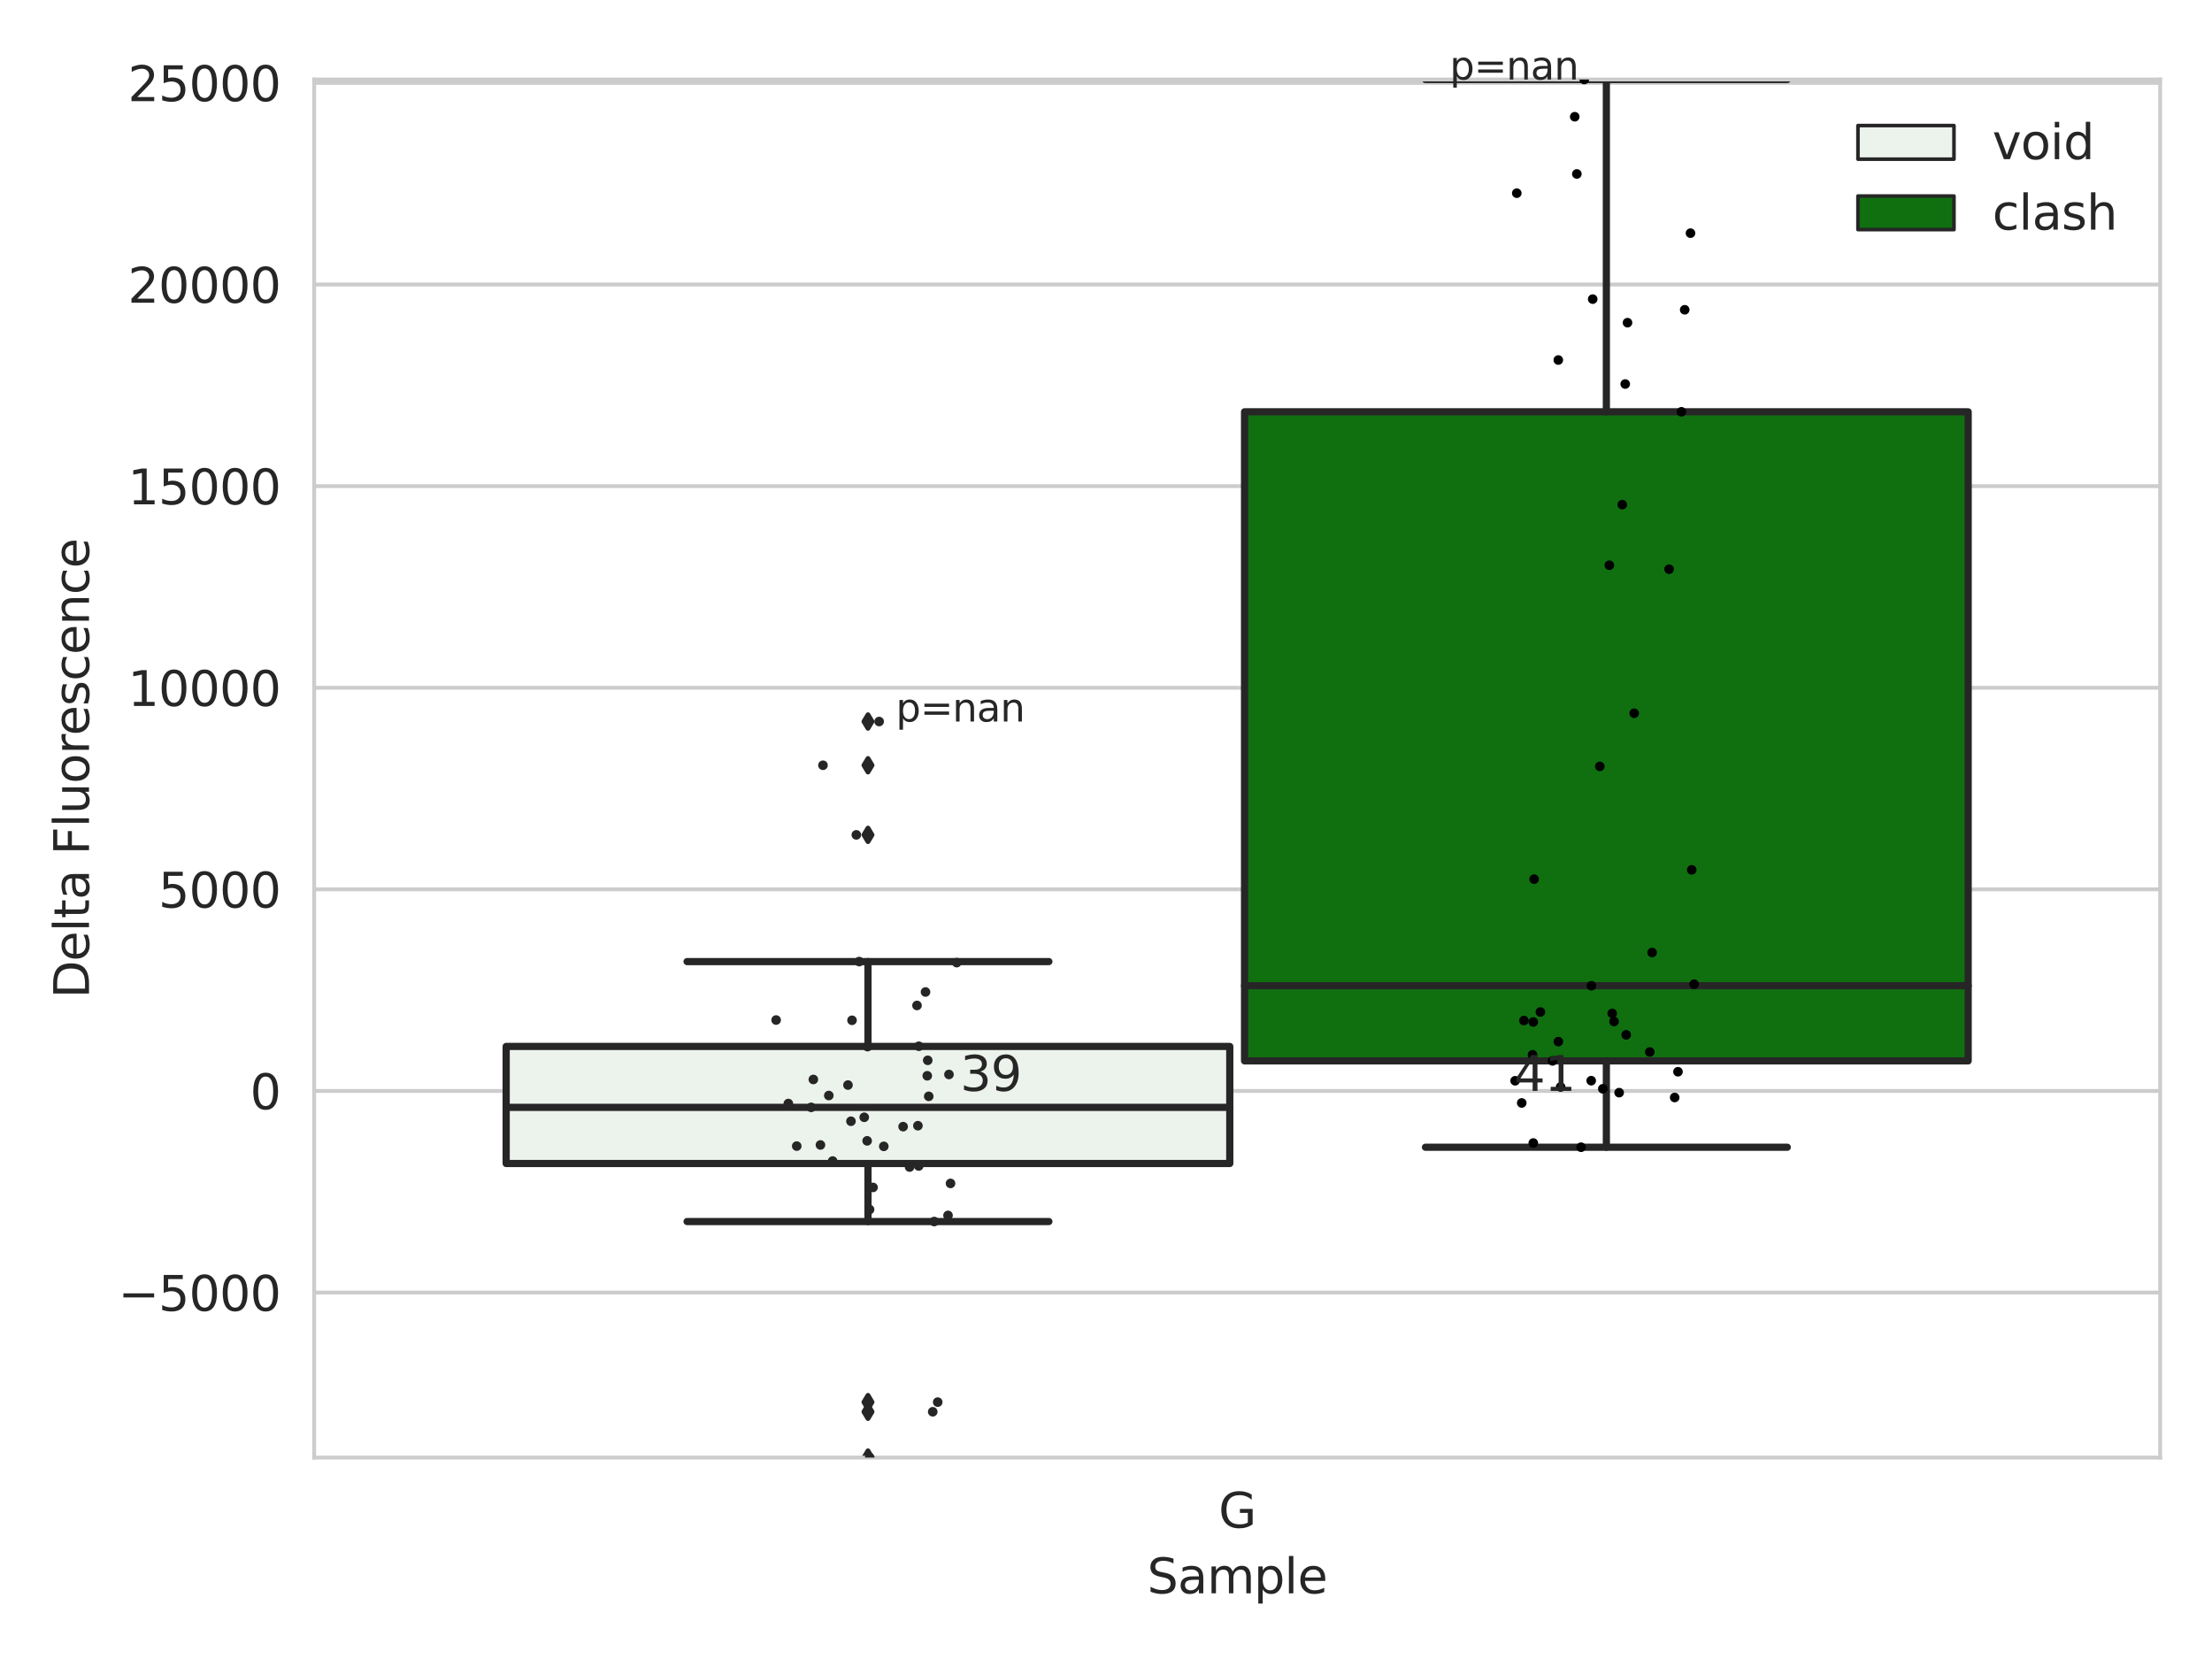 <?xml version="1.0" encoding="utf-8" standalone="no"?>
<!DOCTYPE svg PUBLIC "-//W3C//DTD SVG 1.1//EN"
  "http://www.w3.org/Graphics/SVG/1.1/DTD/svg11.dtd">
<svg xmlns:xlink="http://www.w3.org/1999/xlink" width="460.8pt" height="345.6pt" viewBox="0 0 460.8 345.6" xmlns="http://www.w3.org/2000/svg" version="1.1">
 <defs>
  <style type="text/css">*{stroke-linejoin: round; stroke-linecap: butt}</style>
 </defs>
 <g id="figure_1">
  <g id="patch_1">
   <path d="M 0 345.6 
L 460.8 345.6 
L 460.8 0 
L 0 0 
z
" style="fill: #ffffff"/>
  </g>
  <g id="axes_1">
   <g id="patch_2">
    <path d="M 65.45 303.64 
L 450 303.64 
L 450 16.56 
L 65.45 16.56 
z
" style="fill: #ffffff"/>
   </g>
   <g id="matplotlib.axis_1">
    <g id="xtick_1">
     <g id="text_1">
      <!-- G -->
      <g style="fill: #262626" transform="translate(253.851 318.238)scale(0.1 -0.1)">
       <defs>
        <path id="DejaVuSans-47" d="M 3809 666 
L 3809 1919 
L 2778 1919 
L 2778 2438 
L 4434 2438 
L 4434 434 
Q 4069 175 3628 42 
Q 3188 -91 2688 -91 
Q 1594 -91 976 548 
Q 359 1188 359 2328 
Q 359 3472 976 4111 
Q 1594 4750 2688 4750 
Q 3144 4750 3555 4637 
Q 3966 4525 4313 4306 
L 4313 3634 
Q 3963 3931 3569 4081 
Q 3175 4231 2741 4231 
Q 1884 4231 1454 3753 
Q 1025 3275 1025 2328 
Q 1025 1384 1454 906 
Q 1884 428 2741 428 
Q 3075 428 3337 486 
Q 3600 544 3809 666 
z
" transform="scale(0.016)"/>
       </defs>
       <use xlink:href="#DejaVuSans-47"/>
      </g>
     </g>
    </g>
    <g id="text_2">
     <!-- Sample -->
     <g style="fill: #262626" transform="translate(238.977 331.917)scale(0.1 -0.1)">
      <defs>
       <path id="DejaVuSans-53" d="M 3425 4513 
L 3425 3897 
Q 3066 4069 2747 4153 
Q 2428 4238 2131 4238 
Q 1616 4238 1336 4038 
Q 1056 3838 1056 3469 
Q 1056 3159 1242 3001 
Q 1428 2844 1947 2747 
L 2328 2669 
Q 3034 2534 3370 2195 
Q 3706 1856 3706 1288 
Q 3706 609 3251 259 
Q 2797 -91 1919 -91 
Q 1588 -91 1214 -16 
Q 841 59 441 206 
L 441 856 
Q 825 641 1194 531 
Q 1563 422 1919 422 
Q 2459 422 2753 634 
Q 3047 847 3047 1241 
Q 3047 1584 2836 1778 
Q 2625 1972 2144 2069 
L 1759 2144 
Q 1053 2284 737 2584 
Q 422 2884 422 3419 
Q 422 4038 858 4394 
Q 1294 4750 2059 4750 
Q 2388 4750 2728 4690 
Q 3069 4631 3425 4513 
z
" transform="scale(0.016)"/>
       <path id="DejaVuSans-61" d="M 2194 1759 
Q 1497 1759 1228 1600 
Q 959 1441 959 1056 
Q 959 750 1161 570 
Q 1363 391 1709 391 
Q 2188 391 2477 730 
Q 2766 1069 2766 1631 
L 2766 1759 
L 2194 1759 
z
M 3341 1997 
L 3341 0 
L 2766 0 
L 2766 531 
Q 2569 213 2275 61 
Q 1981 -91 1556 -91 
Q 1019 -91 701 211 
Q 384 513 384 1019 
Q 384 1609 779 1909 
Q 1175 2209 1959 2209 
L 2766 2209 
L 2766 2266 
Q 2766 2663 2505 2880 
Q 2244 3097 1772 3097 
Q 1472 3097 1187 3025 
Q 903 2953 641 2809 
L 641 3341 
Q 956 3463 1253 3523 
Q 1550 3584 1831 3584 
Q 2591 3584 2966 3190 
Q 3341 2797 3341 1997 
z
" transform="scale(0.016)"/>
       <path id="DejaVuSans-6d" d="M 3328 2828 
Q 3544 3216 3844 3400 
Q 4144 3584 4550 3584 
Q 5097 3584 5394 3201 
Q 5691 2819 5691 2113 
L 5691 0 
L 5113 0 
L 5113 2094 
Q 5113 2597 4934 2840 
Q 4756 3084 4391 3084 
Q 3944 3084 3684 2787 
Q 3425 2491 3425 1978 
L 3425 0 
L 2847 0 
L 2847 2094 
Q 2847 2600 2669 2842 
Q 2491 3084 2119 3084 
Q 1678 3084 1418 2786 
Q 1159 2488 1159 1978 
L 1159 0 
L 581 0 
L 581 3500 
L 1159 3500 
L 1159 2956 
Q 1356 3278 1631 3431 
Q 1906 3584 2284 3584 
Q 2666 3584 2933 3390 
Q 3200 3197 3328 2828 
z
" transform="scale(0.016)"/>
       <path id="DejaVuSans-70" d="M 1159 525 
L 1159 -1331 
L 581 -1331 
L 581 3500 
L 1159 3500 
L 1159 2969 
Q 1341 3281 1617 3432 
Q 1894 3584 2278 3584 
Q 2916 3584 3314 3078 
Q 3713 2572 3713 1747 
Q 3713 922 3314 415 
Q 2916 -91 2278 -91 
Q 1894 -91 1617 61 
Q 1341 213 1159 525 
z
M 3116 1747 
Q 3116 2381 2855 2742 
Q 2594 3103 2138 3103 
Q 1681 3103 1420 2742 
Q 1159 2381 1159 1747 
Q 1159 1113 1420 752 
Q 1681 391 2138 391 
Q 2594 391 2855 752 
Q 3116 1113 3116 1747 
z
" transform="scale(0.016)"/>
       <path id="DejaVuSans-6c" d="M 603 4863 
L 1178 4863 
L 1178 0 
L 603 0 
L 603 4863 
z
" transform="scale(0.016)"/>
       <path id="DejaVuSans-65" d="M 3597 1894 
L 3597 1613 
L 953 1613 
Q 991 1019 1311 708 
Q 1631 397 2203 397 
Q 2534 397 2845 478 
Q 3156 559 3463 722 
L 3463 178 
Q 3153 47 2828 -22 
Q 2503 -91 2169 -91 
Q 1331 -91 842 396 
Q 353 884 353 1716 
Q 353 2575 817 3079 
Q 1281 3584 2069 3584 
Q 2775 3584 3186 3129 
Q 3597 2675 3597 1894 
z
M 3022 2063 
Q 3016 2534 2758 2815 
Q 2500 3097 2075 3097 
Q 1594 3097 1305 2825 
Q 1016 2553 972 2059 
L 3022 2063 
z
" transform="scale(0.016)"/>
      </defs>
      <use xlink:href="#DejaVuSans-53"/>
      <use xlink:href="#DejaVuSans-61" x="63.477"/>
      <use xlink:href="#DejaVuSans-6d" x="124.756"/>
      <use xlink:href="#DejaVuSans-70" x="222.168"/>
      <use xlink:href="#DejaVuSans-6c" x="285.645"/>
      <use xlink:href="#DejaVuSans-65" x="313.428"/>
     </g>
    </g>
   </g>
   <g id="matplotlib.axis_2">
    <g id="ytick_1">
     <g id="line2d_1">
      <path d="M 65.45 269.265 
L 450 269.265 
" clip-path="url(#p1458d7d30d)" style="fill: none; stroke: #cccccc; stroke-width: 0.8; stroke-linecap: round"/>
     </g>
     <g id="text_3">
      <!-- −5000 -->
      <g style="fill: #262626" transform="translate(24.62 273.064)scale(0.1 -0.1)">
       <defs>
        <path id="DejaVuSans-2212" d="M 678 2272 
L 4684 2272 
L 4684 1741 
L 678 1741 
L 678 2272 
z
" transform="scale(0.016)"/>
        <path id="DejaVuSans-35" d="M 691 4666 
L 3169 4666 
L 3169 4134 
L 1269 4134 
L 1269 2991 
Q 1406 3038 1543 3061 
Q 1681 3084 1819 3084 
Q 2600 3084 3056 2656 
Q 3513 2228 3513 1497 
Q 3513 744 3044 326 
Q 2575 -91 1722 -91 
Q 1428 -91 1123 -41 
Q 819 9 494 109 
L 494 744 
Q 775 591 1075 516 
Q 1375 441 1709 441 
Q 2250 441 2565 725 
Q 2881 1009 2881 1497 
Q 2881 1984 2565 2268 
Q 2250 2553 1709 2553 
Q 1456 2553 1204 2497 
Q 953 2441 691 2322 
L 691 4666 
z
" transform="scale(0.016)"/>
        <path id="DejaVuSans-30" d="M 2034 4250 
Q 1547 4250 1301 3770 
Q 1056 3291 1056 2328 
Q 1056 1369 1301 889 
Q 1547 409 2034 409 
Q 2525 409 2770 889 
Q 3016 1369 3016 2328 
Q 3016 3291 2770 3770 
Q 2525 4250 2034 4250 
z
M 2034 4750 
Q 2819 4750 3233 4129 
Q 3647 3509 3647 2328 
Q 3647 1150 3233 529 
Q 2819 -91 2034 -91 
Q 1250 -91 836 529 
Q 422 1150 422 2328 
Q 422 3509 836 4129 
Q 1250 4750 2034 4750 
z
" transform="scale(0.016)"/>
       </defs>
       <use xlink:href="#DejaVuSans-2212"/>
       <use xlink:href="#DejaVuSans-35" x="83.789"/>
       <use xlink:href="#DejaVuSans-30" x="147.412"/>
       <use xlink:href="#DejaVuSans-30" x="211.035"/>
       <use xlink:href="#DejaVuSans-30" x="274.658"/>
      </g>
     </g>
    </g>
    <g id="ytick_2">
     <g id="line2d_2">
      <path d="M 65.45 227.266 
L 450 227.266 
" clip-path="url(#p1458d7d30d)" style="fill: none; stroke: #cccccc; stroke-width: 0.8; stroke-linecap: round"/>
     </g>
     <g id="text_4">
      <!-- 0 -->
      <g style="fill: #262626" transform="translate(52.087 231.065)scale(0.1 -0.1)">
       <use xlink:href="#DejaVuSans-30"/>
      </g>
     </g>
    </g>
    <g id="ytick_3">
     <g id="line2d_3">
      <path d="M 65.45 185.266 
L 450 185.266 
" clip-path="url(#p1458d7d30d)" style="fill: none; stroke: #cccccc; stroke-width: 0.8; stroke-linecap: round"/>
     </g>
     <g id="text_5">
      <!-- 5000 -->
      <g style="fill: #262626" transform="translate(33 189.066)scale(0.1 -0.1)">
       <use xlink:href="#DejaVuSans-35"/>
       <use xlink:href="#DejaVuSans-30" x="63.623"/>
       <use xlink:href="#DejaVuSans-30" x="127.246"/>
       <use xlink:href="#DejaVuSans-30" x="190.869"/>
      </g>
     </g>
    </g>
    <g id="ytick_4">
     <g id="line2d_4">
      <path d="M 65.45 143.267 
L 450 143.267 
" clip-path="url(#p1458d7d30d)" style="fill: none; stroke: #cccccc; stroke-width: 0.8; stroke-linecap: round"/>
     </g>
     <g id="text_6">
      <!-- 10000 -->
      <g style="fill: #262626" transform="translate(26.637 147.066)scale(0.1 -0.1)">
       <defs>
        <path id="DejaVuSans-31" d="M 794 531 
L 1825 531 
L 1825 4091 
L 703 3866 
L 703 4441 
L 1819 4666 
L 2450 4666 
L 2450 531 
L 3481 531 
L 3481 0 
L 794 0 
L 794 531 
z
" transform="scale(0.016)"/>
       </defs>
       <use xlink:href="#DejaVuSans-31"/>
       <use xlink:href="#DejaVuSans-30" x="63.623"/>
       <use xlink:href="#DejaVuSans-30" x="127.246"/>
       <use xlink:href="#DejaVuSans-30" x="190.869"/>
       <use xlink:href="#DejaVuSans-30" x="254.492"/>
      </g>
     </g>
    </g>
    <g id="ytick_5">
     <g id="line2d_5">
      <path d="M 65.45 101.268 
L 450 101.268 
" clip-path="url(#p1458d7d30d)" style="fill: none; stroke: #cccccc; stroke-width: 0.8; stroke-linecap: round"/>
     </g>
     <g id="text_7">
      <!-- 15000 -->
      <g style="fill: #262626" transform="translate(26.637 105.067)scale(0.1 -0.1)">
       <use xlink:href="#DejaVuSans-31"/>
       <use xlink:href="#DejaVuSans-35" x="63.623"/>
       <use xlink:href="#DejaVuSans-30" x="127.246"/>
       <use xlink:href="#DejaVuSans-30" x="190.869"/>
       <use xlink:href="#DejaVuSans-30" x="254.492"/>
      </g>
     </g>
    </g>
    <g id="ytick_6">
     <g id="line2d_6">
      <path d="M 65.45 59.269 
L 450 59.269 
" clip-path="url(#p1458d7d30d)" style="fill: none; stroke: #cccccc; stroke-width: 0.8; stroke-linecap: round"/>
     </g>
     <g id="text_8">
      <!-- 20000 -->
      <g style="fill: #262626" transform="translate(26.637 63.068)scale(0.1 -0.1)">
       <defs>
        <path id="DejaVuSans-32" d="M 1228 531 
L 3431 531 
L 3431 0 
L 469 0 
L 469 531 
Q 828 903 1448 1529 
Q 2069 2156 2228 2338 
Q 2531 2678 2651 2914 
Q 2772 3150 2772 3378 
Q 2772 3750 2511 3984 
Q 2250 4219 1831 4219 
Q 1534 4219 1204 4116 
Q 875 4013 500 3803 
L 500 4441 
Q 881 4594 1212 4672 
Q 1544 4750 1819 4750 
Q 2544 4750 2975 4387 
Q 3406 4025 3406 3419 
Q 3406 3131 3298 2873 
Q 3191 2616 2906 2266 
Q 2828 2175 2409 1742 
Q 1991 1309 1228 531 
z
" transform="scale(0.016)"/>
       </defs>
       <use xlink:href="#DejaVuSans-32"/>
       <use xlink:href="#DejaVuSans-30" x="63.623"/>
       <use xlink:href="#DejaVuSans-30" x="127.246"/>
       <use xlink:href="#DejaVuSans-30" x="190.869"/>
       <use xlink:href="#DejaVuSans-30" x="254.492"/>
      </g>
     </g>
    </g>
    <g id="ytick_7">
     <g id="line2d_7">
      <path d="M 65.45 17.269 
L 450 17.269 
" clip-path="url(#p1458d7d30d)" style="fill: none; stroke: #cccccc; stroke-width: 0.8; stroke-linecap: round"/>
     </g>
     <g id="text_9">
      <!-- 25000 -->
      <g style="fill: #262626" transform="translate(26.637 21.068)scale(0.1 -0.1)">
       <use xlink:href="#DejaVuSans-32"/>
       <use xlink:href="#DejaVuSans-35" x="63.623"/>
       <use xlink:href="#DejaVuSans-30" x="127.246"/>
       <use xlink:href="#DejaVuSans-30" x="190.869"/>
       <use xlink:href="#DejaVuSans-30" x="254.492"/>
      </g>
     </g>
    </g>
    <g id="text_10">
     <!-- Delta Fluorescence -->
     <g style="fill: #262626" transform="translate(18.541 207.967)rotate(-90)scale(0.1 -0.1)">
      <defs>
       <path id="DejaVuSans-44" d="M 1259 4147 
L 1259 519 
L 2022 519 
Q 2988 519 3436 956 
Q 3884 1394 3884 2338 
Q 3884 3275 3436 3711 
Q 2988 4147 2022 4147 
L 1259 4147 
z
M 628 4666 
L 1925 4666 
Q 3281 4666 3915 4102 
Q 4550 3538 4550 2338 
Q 4550 1131 3912 565 
Q 3275 0 1925 0 
L 628 0 
L 628 4666 
z
" transform="scale(0.016)"/>
       <path id="DejaVuSans-74" d="M 1172 4494 
L 1172 3500 
L 2356 3500 
L 2356 3053 
L 1172 3053 
L 1172 1153 
Q 1172 725 1289 603 
Q 1406 481 1766 481 
L 2356 481 
L 2356 0 
L 1766 0 
Q 1100 0 847 248 
Q 594 497 594 1153 
L 594 3053 
L 172 3053 
L 172 3500 
L 594 3500 
L 594 4494 
L 1172 4494 
z
" transform="scale(0.016)"/>
       <path id="DejaVuSans-20" transform="scale(0.016)"/>
       <path id="DejaVuSans-46" d="M 628 4666 
L 3309 4666 
L 3309 4134 
L 1259 4134 
L 1259 2759 
L 3109 2759 
L 3109 2228 
L 1259 2228 
L 1259 0 
L 628 0 
L 628 4666 
z
" transform="scale(0.016)"/>
       <path id="DejaVuSans-75" d="M 544 1381 
L 544 3500 
L 1119 3500 
L 1119 1403 
Q 1119 906 1312 657 
Q 1506 409 1894 409 
Q 2359 409 2629 706 
Q 2900 1003 2900 1516 
L 2900 3500 
L 3475 3500 
L 3475 0 
L 2900 0 
L 2900 538 
Q 2691 219 2414 64 
Q 2138 -91 1772 -91 
Q 1169 -91 856 284 
Q 544 659 544 1381 
z
M 1991 3584 
L 1991 3584 
z
" transform="scale(0.016)"/>
       <path id="DejaVuSans-6f" d="M 1959 3097 
Q 1497 3097 1228 2736 
Q 959 2375 959 1747 
Q 959 1119 1226 758 
Q 1494 397 1959 397 
Q 2419 397 2687 759 
Q 2956 1122 2956 1747 
Q 2956 2369 2687 2733 
Q 2419 3097 1959 3097 
z
M 1959 3584 
Q 2709 3584 3137 3096 
Q 3566 2609 3566 1747 
Q 3566 888 3137 398 
Q 2709 -91 1959 -91 
Q 1206 -91 779 398 
Q 353 888 353 1747 
Q 353 2609 779 3096 
Q 1206 3584 1959 3584 
z
" transform="scale(0.016)"/>
       <path id="DejaVuSans-72" d="M 2631 2963 
Q 2534 3019 2420 3045 
Q 2306 3072 2169 3072 
Q 1681 3072 1420 2755 
Q 1159 2438 1159 1844 
L 1159 0 
L 581 0 
L 581 3500 
L 1159 3500 
L 1159 2956 
Q 1341 3275 1631 3429 
Q 1922 3584 2338 3584 
Q 2397 3584 2469 3576 
Q 2541 3569 2628 3553 
L 2631 2963 
z
" transform="scale(0.016)"/>
       <path id="DejaVuSans-73" d="M 2834 3397 
L 2834 2853 
Q 2591 2978 2328 3040 
Q 2066 3103 1784 3103 
Q 1356 3103 1142 2972 
Q 928 2841 928 2578 
Q 928 2378 1081 2264 
Q 1234 2150 1697 2047 
L 1894 2003 
Q 2506 1872 2764 1633 
Q 3022 1394 3022 966 
Q 3022 478 2636 193 
Q 2250 -91 1575 -91 
Q 1294 -91 989 -36 
Q 684 19 347 128 
L 347 722 
Q 666 556 975 473 
Q 1284 391 1588 391 
Q 1994 391 2212 530 
Q 2431 669 2431 922 
Q 2431 1156 2273 1281 
Q 2116 1406 1581 1522 
L 1381 1569 
Q 847 1681 609 1914 
Q 372 2147 372 2553 
Q 372 3047 722 3315 
Q 1072 3584 1716 3584 
Q 2034 3584 2315 3537 
Q 2597 3491 2834 3397 
z
" transform="scale(0.016)"/>
       <path id="DejaVuSans-63" d="M 3122 3366 
L 3122 2828 
Q 2878 2963 2633 3030 
Q 2388 3097 2138 3097 
Q 1578 3097 1268 2742 
Q 959 2388 959 1747 
Q 959 1106 1268 751 
Q 1578 397 2138 397 
Q 2388 397 2633 464 
Q 2878 531 3122 666 
L 3122 134 
Q 2881 22 2623 -34 
Q 2366 -91 2075 -91 
Q 1284 -91 818 406 
Q 353 903 353 1747 
Q 353 2603 823 3093 
Q 1294 3584 2113 3584 
Q 2378 3584 2631 3529 
Q 2884 3475 3122 3366 
z
" transform="scale(0.016)"/>
       <path id="DejaVuSans-6e" d="M 3513 2113 
L 3513 0 
L 2938 0 
L 2938 2094 
Q 2938 2591 2744 2837 
Q 2550 3084 2163 3084 
Q 1697 3084 1428 2787 
Q 1159 2491 1159 1978 
L 1159 0 
L 581 0 
L 581 3500 
L 1159 3500 
L 1159 2956 
Q 1366 3272 1645 3428 
Q 1925 3584 2291 3584 
Q 2894 3584 3203 3211 
Q 3513 2838 3513 2113 
z
" transform="scale(0.016)"/>
      </defs>
      <use xlink:href="#DejaVuSans-44"/>
      <use xlink:href="#DejaVuSans-65" x="77.002"/>
      <use xlink:href="#DejaVuSans-6c" x="138.525"/>
      <use xlink:href="#DejaVuSans-74" x="166.309"/>
      <use xlink:href="#DejaVuSans-61" x="205.518"/>
      <use xlink:href="#DejaVuSans-20" x="266.797"/>
      <use xlink:href="#DejaVuSans-46" x="298.584"/>
      <use xlink:href="#DejaVuSans-6c" x="356.104"/>
      <use xlink:href="#DejaVuSans-75" x="383.887"/>
      <use xlink:href="#DejaVuSans-6f" x="447.266"/>
      <use xlink:href="#DejaVuSans-72" x="508.447"/>
      <use xlink:href="#DejaVuSans-65" x="547.311"/>
      <use xlink:href="#DejaVuSans-73" x="608.834"/>
      <use xlink:href="#DejaVuSans-63" x="660.934"/>
      <use xlink:href="#DejaVuSans-65" x="715.914"/>
      <use xlink:href="#DejaVuSans-6e" x="777.438"/>
      <use xlink:href="#DejaVuSans-63" x="840.816"/>
      <use xlink:href="#DejaVuSans-65" x="895.797"/>
     </g>
    </g>
   </g>
   <g id="patch_3">
    <path d="M 105.443 242.382 
L 256.187 242.382 
L 256.187 217.992 
L 105.443 217.992 
L 105.443 242.382 
z
" clip-path="url(#p1458d7d30d)" style="fill: #ecf2ec; stroke: #262626; stroke-width: 1.5; stroke-linejoin: miter"/>
   </g>
   <g id="patch_4">
    <path d="M 259.263 221.001 
L 410.007 221.001 
L 410.007 85.785 
L 259.263 85.785 
L 259.263 221.001 
z
" clip-path="url(#p1458d7d30d)" style="fill: #107010; stroke: #262626; stroke-width: 1.5; stroke-linejoin: miter"/>
   </g>
   <g id="patch_5">
    <path d="M 257.725 227.266 
L 257.725 227.266 
L 257.725 227.266 
L 257.725 227.266 
z
" clip-path="url(#p1458d7d30d)" style="fill: #ecf2ec; stroke: #262626; stroke-width: 0.75; stroke-linejoin: miter"/>
   </g>
   <g id="patch_6">
    <path d="M 257.725 227.266 
L 257.725 227.266 
L 257.725 227.266 
L 257.725 227.266 
z
" clip-path="url(#p1458d7d30d)" style="fill: #107010; stroke: #262626; stroke-width: 0.75; stroke-linejoin: miter"/>
   </g>
   <g id="PathCollection_1"/>
   <g id="PathCollection_2"/>
   <g id="line2d_8">
    <path d="M 180.815 242.382 
L 180.815 254.469 
" clip-path="url(#p1458d7d30d)" style="fill: none; stroke: #262626; stroke-width: 1.5; stroke-linecap: round"/>
   </g>
   <g id="line2d_9">
    <path d="M 180.815 217.992 
L 180.815 200.315 
" clip-path="url(#p1458d7d30d)" style="fill: none; stroke: #262626; stroke-width: 1.5; stroke-linecap: round"/>
   </g>
   <g id="line2d_10">
    <path d="M 143.129 254.469 
L 218.501 254.469 
" clip-path="url(#p1458d7d30d)" style="fill: none; stroke: #262626; stroke-width: 1.5; stroke-linecap: round"/>
   </g>
   <g id="line2d_11">
    <path d="M 143.129 200.315 
L 218.501 200.315 
" clip-path="url(#p1458d7d30d)" style="fill: none; stroke: #262626; stroke-width: 1.5; stroke-linecap: round"/>
   </g>
   <g id="line2d_12">
    <defs>
     <path id="m4225879cd1" d="M -0 1.414 
L 0.849 0 
L 0 -1.414 
L -0.849 -0 
z
" style="stroke: #262626; stroke-linejoin: miter"/>
    </defs>
    <g clip-path="url(#p1458d7d30d)">
     <use xlink:href="#m4225879cd1" x="180.815" y="294.098" style="fill: #262626; stroke: #262626; stroke-linejoin: miter"/>
     <use xlink:href="#m4225879cd1" x="180.815" y="292.086" style="fill: #262626; stroke: #262626; stroke-linejoin: miter"/>
     <use xlink:href="#m4225879cd1" x="180.815" y="303.64" style="fill: #262626; stroke: #262626; stroke-linejoin: miter"/>
     <use xlink:href="#m4225879cd1" x="180.815" y="150.307" style="fill: #262626; stroke: #262626; stroke-linejoin: miter"/>
     <use xlink:href="#m4225879cd1" x="180.815" y="173.917" style="fill: #262626; stroke: #262626; stroke-linejoin: miter"/>
     <use xlink:href="#m4225879cd1" x="180.815" y="159.418" style="fill: #262626; stroke: #262626; stroke-linejoin: miter"/>
    </g>
   </g>
   <g id="line2d_13">
    <path d="M 334.635 221.001 
L 334.635 238.989 
" clip-path="url(#p1458d7d30d)" style="fill: none; stroke: #262626; stroke-width: 1.5; stroke-linecap: round"/>
   </g>
   <g id="line2d_14">
    <path d="M 334.635 85.785 
L 334.635 16.56 
" clip-path="url(#p1458d7d30d)" style="fill: none; stroke: #262626; stroke-width: 1.5; stroke-linecap: round"/>
   </g>
   <g id="line2d_15">
    <path d="M 296.949 238.989 
L 372.321 238.989 
" clip-path="url(#p1458d7d30d)" style="fill: none; stroke: #262626; stroke-width: 1.5; stroke-linecap: round"/>
   </g>
   <g id="line2d_16">
    <path d="M 296.949 16.56 
L 372.321 16.56 
" clip-path="url(#p1458d7d30d)" style="fill: none; stroke: #262626; stroke-width: 1.5; stroke-linecap: round"/>
   </g>
   <g id="line2d_17"/>
   <g id="line2d_18">
    <path d="M 105.443 230.683 
L 256.187 230.683 
" clip-path="url(#p1458d7d30d)" style="fill: none; stroke: #262626; stroke-width: 1.5; stroke-linecap: round"/>
   </g>
   <g id="line2d_19">
    <path d="M 259.263 205.35 
L 410.007 205.35 
" clip-path="url(#p1458d7d30d)" style="fill: none; stroke: #262626; stroke-width: 1.5; stroke-linecap: round"/>
   </g>
   <g id="patch_7">
    <path d="M 65.45 303.64 
L 65.45 16.56 
" style="fill: none; stroke: #cccccc; stroke-width: 0.8; stroke-linejoin: miter; stroke-linecap: square"/>
   </g>
   <g id="patch_8">
    <path d="M 450 303.64 
L 450 16.56 
" style="fill: none; stroke: #cccccc; stroke-width: 0.8; stroke-linejoin: miter; stroke-linecap: square"/>
   </g>
   <g id="patch_9">
    <path d="M 65.45 303.64 
L 450 303.64 
" style="fill: none; stroke: #cccccc; stroke-width: 0.8; stroke-linejoin: miter; stroke-linecap: square"/>
   </g>
   <g id="patch_10">
    <path d="M 65.45 16.56 
L 450 16.56 
" style="fill: none; stroke: #cccccc; stroke-width: 0.8; stroke-linejoin: miter; stroke-linecap: square"/>
   </g>
   <g id="PathCollection_3">
    <defs>
     <path id="C0_0_0734b78c87" d="M 0 1 
C 0.265 1 0.52 0.895 0.707 0.707 
C 0.895 0.52 1 0.265 1 -0 
C 1 -0.265 0.895 -0.52 0.707 -0.707 
C 0.52 -0.895 0.265 -1 0 -1 
C -0.265 -1 -0.52 -0.895 -0.707 -0.707 
C -0.895 -0.52 -1 -0.265 -1 0 
C -1 0.265 -0.895 0.52 -0.707 0.707 
C -0.52 0.895 -0.265 1 0 1 
z
"/>
    </defs>
    <g clip-path="url(#p1458d7d30d)">
     <use xlink:href="#C0_0_0734b78c87" x="191.028" y="209.455" style="fill: #262626"/>
    </g>
    <g clip-path="url(#p1458d7d30d)">
     <use xlink:href="#C0_0_0734b78c87" x="198.011" y="246.529" style="fill: #262626"/>
    </g>
    <g clip-path="url(#p1458d7d30d)">
     <use xlink:href="#C0_0_0734b78c87" x="194.615" y="254.469" style="fill: #262626"/>
    </g>
    <g clip-path="url(#p1458d7d30d)">
     <use xlink:href="#C0_0_0734b78c87" x="199.303" y="200.534" style="fill: #262626"/>
    </g>
    <g clip-path="url(#p1458d7d30d)">
     <use xlink:href="#C0_0_0734b78c87" x="165.972" y="238.751" style="fill: #262626"/>
    </g>
    <g clip-path="url(#p1458d7d30d)">
     <use xlink:href="#C0_0_0734b78c87" x="191.387" y="242.896" style="fill: #262626"/>
    </g>
    <g clip-path="url(#p1458d7d30d)">
     <use xlink:href="#C0_0_0734b78c87" x="194.306" y="294.098" style="fill: #262626"/>
    </g>
    <g clip-path="url(#p1458d7d30d)">
     <use xlink:href="#C0_0_0734b78c87" x="183.142" y="150.307" style="fill: #262626"/>
    </g>
    <g clip-path="url(#p1458d7d30d)">
     <use xlink:href="#C0_0_0734b78c87" x="189.487" y="243.116" style="fill: #262626"/>
    </g>
    <g clip-path="url(#p1458d7d30d)">
     <use xlink:href="#C0_0_0734b78c87" x="177.271" y="233.573" style="fill: #262626"/>
    </g>
    <g clip-path="url(#p1458d7d30d)">
     <use xlink:href="#C0_0_0734b78c87" x="181.868" y="247.362" style="fill: #262626"/>
    </g>
    <g clip-path="url(#p1458d7d30d)">
     <use xlink:href="#C0_0_0734b78c87" x="173.454" y="241.867" style="fill: #262626"/>
    </g>
    <g clip-path="url(#p1458d7d30d)">
     <use xlink:href="#C0_0_0734b78c87" x="188.137" y="234.698" style="fill: #262626"/>
    </g>
    <g clip-path="url(#p1458d7d30d)">
     <use xlink:href="#C0_0_0734b78c87" x="180.642" y="237.659" style="fill: #262626"/>
    </g>
    <g clip-path="url(#p1458d7d30d)">
     <use xlink:href="#C0_0_0734b78c87" x="197.49" y="253.191" style="fill: #262626"/>
    </g>
    <g clip-path="url(#p1458d7d30d)">
     <use xlink:href="#C0_0_0734b78c87" x="195.342" y="292.086" style="fill: #262626"/>
    </g>
    <g clip-path="url(#p1458d7d30d)">
     <use xlink:href="#C0_0_0734b78c87" x="180.718" y="218.032" style="fill: #262626"/>
    </g>
    <g clip-path="url(#p1458d7d30d)">
     <use xlink:href="#C0_0_0734b78c87" x="164.227" y="229.885" style="fill: #262626"/>
    </g>
    <g clip-path="url(#p1458d7d30d)">
     <use xlink:href="#C0_0_0734b78c87" x="181.181" y="303.64" style="fill: #262626"/>
    </g>
    <g clip-path="url(#p1458d7d30d)">
     <use xlink:href="#C0_0_0734b78c87" x="161.681" y="212.49" style="fill: #262626"/>
    </g>
    <g clip-path="url(#p1458d7d30d)">
     <use xlink:href="#C0_0_0734b78c87" x="176.648" y="226.036" style="fill: #262626"/>
    </g>
    <g clip-path="url(#p1458d7d30d)">
     <use xlink:href="#C0_0_0734b78c87" x="184.111" y="238.806" style="fill: #262626"/>
    </g>
    <g clip-path="url(#p1458d7d30d)">
     <use xlink:href="#C0_0_0734b78c87" x="178.391" y="173.917" style="fill: #262626"/>
    </g>
    <g clip-path="url(#p1458d7d30d)">
     <use xlink:href="#C0_0_0734b78c87" x="171.44" y="159.418" style="fill: #262626"/>
    </g>
    <g clip-path="url(#p1458d7d30d)">
     <use xlink:href="#C0_0_0734b78c87" x="193.471" y="228.386" style="fill: #262626"/>
    </g>
    <g clip-path="url(#p1458d7d30d)">
     <use xlink:href="#C0_0_0734b78c87" x="192.802" y="206.65" style="fill: #262626"/>
    </g>
    <g clip-path="url(#p1458d7d30d)">
     <use xlink:href="#C0_0_0734b78c87" x="168.983" y="230.683" style="fill: #262626"/>
    </g>
    <g clip-path="url(#p1458d7d30d)">
     <use xlink:href="#C0_0_0734b78c87" x="193.166" y="224.105" style="fill: #262626"/>
    </g>
    <g clip-path="url(#p1458d7d30d)">
     <use xlink:href="#C0_0_0734b78c87" x="193.263" y="220.883" style="fill: #262626"/>
    </g>
    <g clip-path="url(#p1458d7d30d)">
     <use xlink:href="#C0_0_0734b78c87" x="197.689" y="223.832" style="fill: #262626"/>
    </g>
    <g clip-path="url(#p1458d7d30d)">
     <use xlink:href="#C0_0_0734b78c87" x="191.216" y="234.504" style="fill: #262626"/>
    </g>
    <g clip-path="url(#p1458d7d30d)">
     <use xlink:href="#C0_0_0734b78c87" x="178.986" y="200.315" style="fill: #262626"/>
    </g>
    <g clip-path="url(#p1458d7d30d)">
     <use xlink:href="#C0_0_0734b78c87" x="180.036" y="232.751" style="fill: #262626"/>
    </g>
    <g clip-path="url(#p1458d7d30d)">
     <use xlink:href="#C0_0_0734b78c87" x="170.915" y="238.517" style="fill: #262626"/>
    </g>
    <g clip-path="url(#p1458d7d30d)">
     <use xlink:href="#C0_0_0734b78c87" x="177.493" y="212.546" style="fill: #262626"/>
    </g>
    <g clip-path="url(#p1458d7d30d)">
     <use xlink:href="#C0_0_0734b78c87" x="169.435" y="224.871" style="fill: #262626"/>
    </g>
    <g clip-path="url(#p1458d7d30d)">
     <use xlink:href="#C0_0_0734b78c87" x="181.15" y="251.968" style="fill: #262626"/>
    </g>
    <g clip-path="url(#p1458d7d30d)">
     <use xlink:href="#C0_0_0734b78c87" x="172.654" y="228.217" style="fill: #262626"/>
    </g>
    <g clip-path="url(#p1458d7d30d)">
     <use xlink:href="#C0_0_0734b78c87" x="191.411" y="217.952" style="fill: #262626"/>
    </g>
   </g>
   <g id="PathCollection_4">
    <defs>
     <path id="C1_0_48ae6cf9e0" d="M 0 1 
C 0.265 1 0.52 0.895 0.707 0.707 
C 0.895 0.52 1 0.265 1 -0 
C 1 -0.265 0.895 -0.52 0.707 -0.707 
C 0.52 -0.895 0.265 -1 0 -1 
C -0.265 -1 -0.52 -0.895 -0.707 -0.707 
C -0.895 -0.52 -1 -0.265 -1 0 
C -1 0.265 -0.895 0.52 -0.707 0.707 
C -0.52 0.895 -0.265 1 0 1 
z
"/>
    </defs>
    <g clip-path="url(#p1458d7d30d)">
     <use xlink:href="#C1_0_48ae6cf9e0" x="352.418" y="181.207"/>
    </g>
    <g clip-path="url(#p1458d7d30d)">
     <use xlink:href="#C1_0_48ae6cf9e0" x="338.564" y="80"/>
    </g>
    <g clip-path="url(#p1458d7d30d)">
     <use xlink:href="#C1_0_48ae6cf9e0" x="350.956" y="64.535"/>
    </g>
    <g clip-path="url(#p1458d7d30d)">
     <use xlink:href="#C1_0_48ae6cf9e0" x="352.916" y="205.025"/>
    </g>
    <g clip-path="url(#p1458d7d30d)">
     <use xlink:href="#C1_0_48ae6cf9e0" x="324.637" y="216.985"/>
    </g>
    <g clip-path="url(#p1458d7d30d)">
     <use xlink:href="#C1_0_48ae6cf9e0" x="333.898" y="226.813"/>
    </g>
    <g clip-path="url(#p1458d7d30d)">
     <use xlink:href="#C1_0_48ae6cf9e0" x="331.476" y="225.124"/>
    </g>
    <g clip-path="url(#p1458d7d30d)">
     <use xlink:href="#C1_0_48ae6cf9e0" x="336.237" y="212.8"/>
    </g>
    <g clip-path="url(#p1458d7d30d)">
     <use xlink:href="#C1_0_48ae6cf9e0" x="343.679" y="219.146"/>
    </g>
    <g clip-path="url(#p1458d7d30d)">
     <use xlink:href="#C1_0_48ae6cf9e0" x="319.413" y="212.893"/>
    </g>
    <g clip-path="url(#p1458d7d30d)">
     <use xlink:href="#C1_0_48ae6cf9e0" x="337.952" y="105.124"/>
    </g>
    <g clip-path="url(#p1458d7d30d)">
     <use xlink:href="#C1_0_48ae6cf9e0" x="331.526" y="205.35"/>
    </g>
    <g clip-path="url(#p1458d7d30d)">
     <use xlink:href="#C1_0_48ae6cf9e0" x="323.415" y="221.001"/>
    </g>
    <g clip-path="url(#p1458d7d30d)">
     <use xlink:href="#C1_0_48ae6cf9e0" x="335.251" y="117.745"/>
    </g>
    <g clip-path="url(#p1458d7d30d)">
     <use xlink:href="#C1_0_48ae6cf9e0" x="348.868" y="228.626"/>
    </g>
    <g clip-path="url(#p1458d7d30d)">
     <use xlink:href="#C1_0_48ae6cf9e0" x="350.268" y="85.785"/>
    </g>
    <g clip-path="url(#p1458d7d30d)">
     <use xlink:href="#C1_0_48ae6cf9e0" x="330.033" y="16.56"/>
    </g>
    <g clip-path="url(#p1458d7d30d)">
     <use xlink:href="#C1_0_48ae6cf9e0" x="344.165" y="198.428"/>
    </g>
    <g clip-path="url(#p1458d7d30d)">
     <use xlink:href="#C1_0_48ae6cf9e0" x="325.107" y="226.433"/>
    </g>
    <g clip-path="url(#p1458d7d30d)">
     <use xlink:href="#C1_0_48ae6cf9e0" x="319.256" y="219.725"/>
    </g>
    <g clip-path="url(#p1458d7d30d)">
     <use xlink:href="#C1_0_48ae6cf9e0" x="335.849" y="211.117"/>
    </g>
    <g clip-path="url(#p1458d7d30d)">
     <use xlink:href="#C1_0_48ae6cf9e0" x="315.626" y="225.144"/>
    </g>
    <g clip-path="url(#p1458d7d30d)">
     <use xlink:href="#C1_0_48ae6cf9e0" x="319.413" y="238.109"/>
    </g>
    <g clip-path="url(#p1458d7d30d)">
     <use xlink:href="#C1_0_48ae6cf9e0" x="328.485" y="36.235"/>
    </g>
    <g clip-path="url(#p1458d7d30d)">
     <use xlink:href="#C1_0_48ae6cf9e0" x="315.972" y="40.242"/>
    </g>
    <g clip-path="url(#p1458d7d30d)">
     <use xlink:href="#C1_0_48ae6cf9e0" x="319.581" y="183.142"/>
    </g>
    <g clip-path="url(#p1458d7d30d)">
     <use xlink:href="#C1_0_48ae6cf9e0" x="339.039" y="67.221"/>
    </g>
    <g clip-path="url(#p1458d7d30d)">
     <use xlink:href="#C1_0_48ae6cf9e0" x="340.431" y="148.583"/>
    </g>
    <g clip-path="url(#p1458d7d30d)">
     <use xlink:href="#C1_0_48ae6cf9e0" x="338.764" y="215.579"/>
    </g>
    <g clip-path="url(#p1458d7d30d)">
     <use xlink:href="#C1_0_48ae6cf9e0" x="328.046" y="24.318"/>
    </g>
    <g clip-path="url(#p1458d7d30d)">
     <use xlink:href="#C1_0_48ae6cf9e0" x="329.362" y="238.989"/>
    </g>
    <g clip-path="url(#p1458d7d30d)">
     <use xlink:href="#C1_0_48ae6cf9e0" x="352.163" y="48.572"/>
    </g>
    <g clip-path="url(#p1458d7d30d)">
     <use xlink:href="#C1_0_48ae6cf9e0" x="320.893" y="210.817"/>
    </g>
    <g clip-path="url(#p1458d7d30d)">
     <use xlink:href="#C1_0_48ae6cf9e0" x="317.461" y="212.594"/>
    </g>
    <g clip-path="url(#p1458d7d30d)">
     <use xlink:href="#C1_0_48ae6cf9e0" x="324.622" y="75"/>
    </g>
    <g clip-path="url(#p1458d7d30d)">
     <use xlink:href="#C1_0_48ae6cf9e0" x="349.554" y="223.261"/>
    </g>
    <g clip-path="url(#p1458d7d30d)">
     <use xlink:href="#C1_0_48ae6cf9e0" x="347.704" y="118.573"/>
    </g>
    <g clip-path="url(#p1458d7d30d)">
     <use xlink:href="#C1_0_48ae6cf9e0" x="333.268" y="159.648"/>
    </g>
    <g clip-path="url(#p1458d7d30d)">
     <use xlink:href="#C1_0_48ae6cf9e0" x="317.005" y="229.763"/>
    </g>
    <g clip-path="url(#p1458d7d30d)">
     <use xlink:href="#C1_0_48ae6cf9e0" x="331.791" y="62.311"/>
    </g>
    <g clip-path="url(#p1458d7d30d)">
     <use xlink:href="#C1_0_48ae6cf9e0" x="337.297" y="227.621"/>
    </g>
   </g>
   <g id="text_11">
    <!-- 39 -->
    <g style="fill: #262626" transform="translate(200.042 227.252)scale(0.1 -0.1)">
     <defs>
      <path id="DejaVuSans-33" d="M 2597 2516 
Q 3050 2419 3304 2112 
Q 3559 1806 3559 1356 
Q 3559 666 3084 287 
Q 2609 -91 1734 -91 
Q 1441 -91 1130 -33 
Q 819 25 488 141 
L 488 750 
Q 750 597 1062 519 
Q 1375 441 1716 441 
Q 2309 441 2620 675 
Q 2931 909 2931 1356 
Q 2931 1769 2642 2001 
Q 2353 2234 1838 2234 
L 1294 2234 
L 1294 2753 
L 1863 2753 
Q 2328 2753 2575 2939 
Q 2822 3125 2822 3475 
Q 2822 3834 2567 4026 
Q 2313 4219 1838 4219 
Q 1578 4219 1281 4162 
Q 984 4106 628 3988 
L 628 4550 
Q 988 4650 1302 4700 
Q 1616 4750 1894 4750 
Q 2613 4750 3031 4423 
Q 3450 4097 3450 3541 
Q 3450 3153 3228 2886 
Q 3006 2619 2597 2516 
z
" transform="scale(0.016)"/>
      <path id="DejaVuSans-39" d="M 703 97 
L 703 672 
Q 941 559 1184 500 
Q 1428 441 1663 441 
Q 2288 441 2617 861 
Q 2947 1281 2994 2138 
Q 2813 1869 2534 1725 
Q 2256 1581 1919 1581 
Q 1219 1581 811 2004 
Q 403 2428 403 3163 
Q 403 3881 828 4315 
Q 1253 4750 1959 4750 
Q 2769 4750 3195 4129 
Q 3622 3509 3622 2328 
Q 3622 1225 3098 567 
Q 2575 -91 1691 -91 
Q 1453 -91 1209 -44 
Q 966 3 703 97 
z
M 1959 2075 
Q 2384 2075 2632 2365 
Q 2881 2656 2881 3163 
Q 2881 3666 2632 3958 
Q 2384 4250 1959 4250 
Q 1534 4250 1286 3958 
Q 1038 3666 1038 3163 
Q 1038 2656 1286 2365 
Q 1534 2075 1959 2075 
z
" transform="scale(0.016)"/>
     </defs>
     <use xlink:href="#DejaVuSans-33"/>
     <use xlink:href="#DejaVuSans-39" x="63.623"/>
    </g>
   </g>
   <g id="text_12">
    <!-- p=nan -->
    <g style="fill: #262626" transform="translate(186.63 150.307)scale(0.08 -0.08)">
     <defs>
      <path id="DejaVuSans-3d" d="M 678 2906 
L 4684 2906 
L 4684 2381 
L 678 2381 
L 678 2906 
z
M 678 1631 
L 4684 1631 
L 4684 1100 
L 678 1100 
L 678 1631 
z
" transform="scale(0.016)"/>
     </defs>
     <use xlink:href="#DejaVuSans-70"/>
     <use xlink:href="#DejaVuSans-3d" x="63.477"/>
     <use xlink:href="#DejaVuSans-6e" x="147.266"/>
     <use xlink:href="#DejaVuSans-61" x="210.645"/>
     <use xlink:href="#DejaVuSans-6e" x="271.924"/>
    </g>
   </g>
   <g id="text_13">
    <!-- 41 -->
    <g style="fill: #262626" transform="translate(315.408 227.252)scale(0.1 -0.1)">
     <defs>
      <path id="DejaVuSans-34" d="M 2419 4116 
L 825 1625 
L 2419 1625 
L 2419 4116 
z
M 2253 4666 
L 3047 4666 
L 3047 1625 
L 3713 1625 
L 3713 1100 
L 3047 1100 
L 3047 0 
L 2419 0 
L 2419 1100 
L 313 1100 
L 313 1709 
L 2253 4666 
z
" transform="scale(0.016)"/>
     </defs>
     <use xlink:href="#DejaVuSans-34"/>
     <use xlink:href="#DejaVuSans-31" x="63.623"/>
    </g>
   </g>
   <g id="text_14">
    <!-- p=nan -->
    <g style="fill: #262626" transform="translate(301.995 16.56)scale(0.08 -0.08)">
     <use xlink:href="#DejaVuSans-70"/>
     <use xlink:href="#DejaVuSans-3d" x="63.477"/>
     <use xlink:href="#DejaVuSans-6e" x="147.266"/>
     <use xlink:href="#DejaVuSans-61" x="210.645"/>
     <use xlink:href="#DejaVuSans-6e" x="271.924"/>
    </g>
   </g>
   <g id="legend_1">
    <g id="patch_11">
     <path d="M 387.048 33.159 
L 407.048 33.159 
L 407.048 26.159 
L 387.048 26.159 
z
" style="fill: #ecf2ec; stroke: #262626; stroke-width: 0.75; stroke-linejoin: miter"/>
    </g>
    <g id="text_15">
     <!-- void -->
     <g style="fill: #262626" transform="translate(415.048 33.159)scale(0.1 -0.1)">
      <defs>
       <path id="DejaVuSans-76" d="M 191 3500 
L 800 3500 
L 1894 563 
L 2988 3500 
L 3597 3500 
L 2284 0 
L 1503 0 
L 191 3500 
z
" transform="scale(0.016)"/>
       <path id="DejaVuSans-69" d="M 603 3500 
L 1178 3500 
L 1178 0 
L 603 0 
L 603 3500 
z
M 603 4863 
L 1178 4863 
L 1178 4134 
L 603 4134 
L 603 4863 
z
" transform="scale(0.016)"/>
       <path id="DejaVuSans-64" d="M 2906 2969 
L 2906 4863 
L 3481 4863 
L 3481 0 
L 2906 0 
L 2906 525 
Q 2725 213 2448 61 
Q 2172 -91 1784 -91 
Q 1150 -91 751 415 
Q 353 922 353 1747 
Q 353 2572 751 3078 
Q 1150 3584 1784 3584 
Q 2172 3584 2448 3432 
Q 2725 3281 2906 2969 
z
M 947 1747 
Q 947 1113 1208 752 
Q 1469 391 1925 391 
Q 2381 391 2643 752 
Q 2906 1113 2906 1747 
Q 2906 2381 2643 2742 
Q 2381 3103 1925 3103 
Q 1469 3103 1208 2742 
Q 947 2381 947 1747 
z
" transform="scale(0.016)"/>
      </defs>
      <use xlink:href="#DejaVuSans-76"/>
      <use xlink:href="#DejaVuSans-6f" x="59.18"/>
      <use xlink:href="#DejaVuSans-69" x="120.361"/>
      <use xlink:href="#DejaVuSans-64" x="148.145"/>
     </g>
    </g>
    <g id="patch_12">
     <path d="M 387.048 47.837 
L 407.048 47.837 
L 407.048 40.837 
L 387.048 40.837 
z
" style="fill: #107010; stroke: #262626; stroke-width: 0.75; stroke-linejoin: miter"/>
    </g>
    <g id="text_16">
     <!-- clash -->
     <g style="fill: #262626" transform="translate(415.048 47.837)scale(0.1 -0.1)">
      <defs>
       <path id="DejaVuSans-68" d="M 3513 2113 
L 3513 0 
L 2938 0 
L 2938 2094 
Q 2938 2591 2744 2837 
Q 2550 3084 2163 3084 
Q 1697 3084 1428 2787 
Q 1159 2491 1159 1978 
L 1159 0 
L 581 0 
L 581 4863 
L 1159 4863 
L 1159 2956 
Q 1366 3272 1645 3428 
Q 1925 3584 2291 3584 
Q 2894 3584 3203 3211 
Q 3513 2838 3513 2113 
z
" transform="scale(0.016)"/>
      </defs>
      <use xlink:href="#DejaVuSans-63"/>
      <use xlink:href="#DejaVuSans-6c" x="54.98"/>
      <use xlink:href="#DejaVuSans-61" x="82.764"/>
      <use xlink:href="#DejaVuSans-73" x="144.043"/>
      <use xlink:href="#DejaVuSans-68" x="196.143"/>
     </g>
    </g>
   </g>
  </g>
 </g>
 <defs>
  <clipPath id="p1458d7d30d">
   <rect x="65.45" y="16.56" width="384.55" height="287.08"/>
  </clipPath>
 </defs>
</svg>
